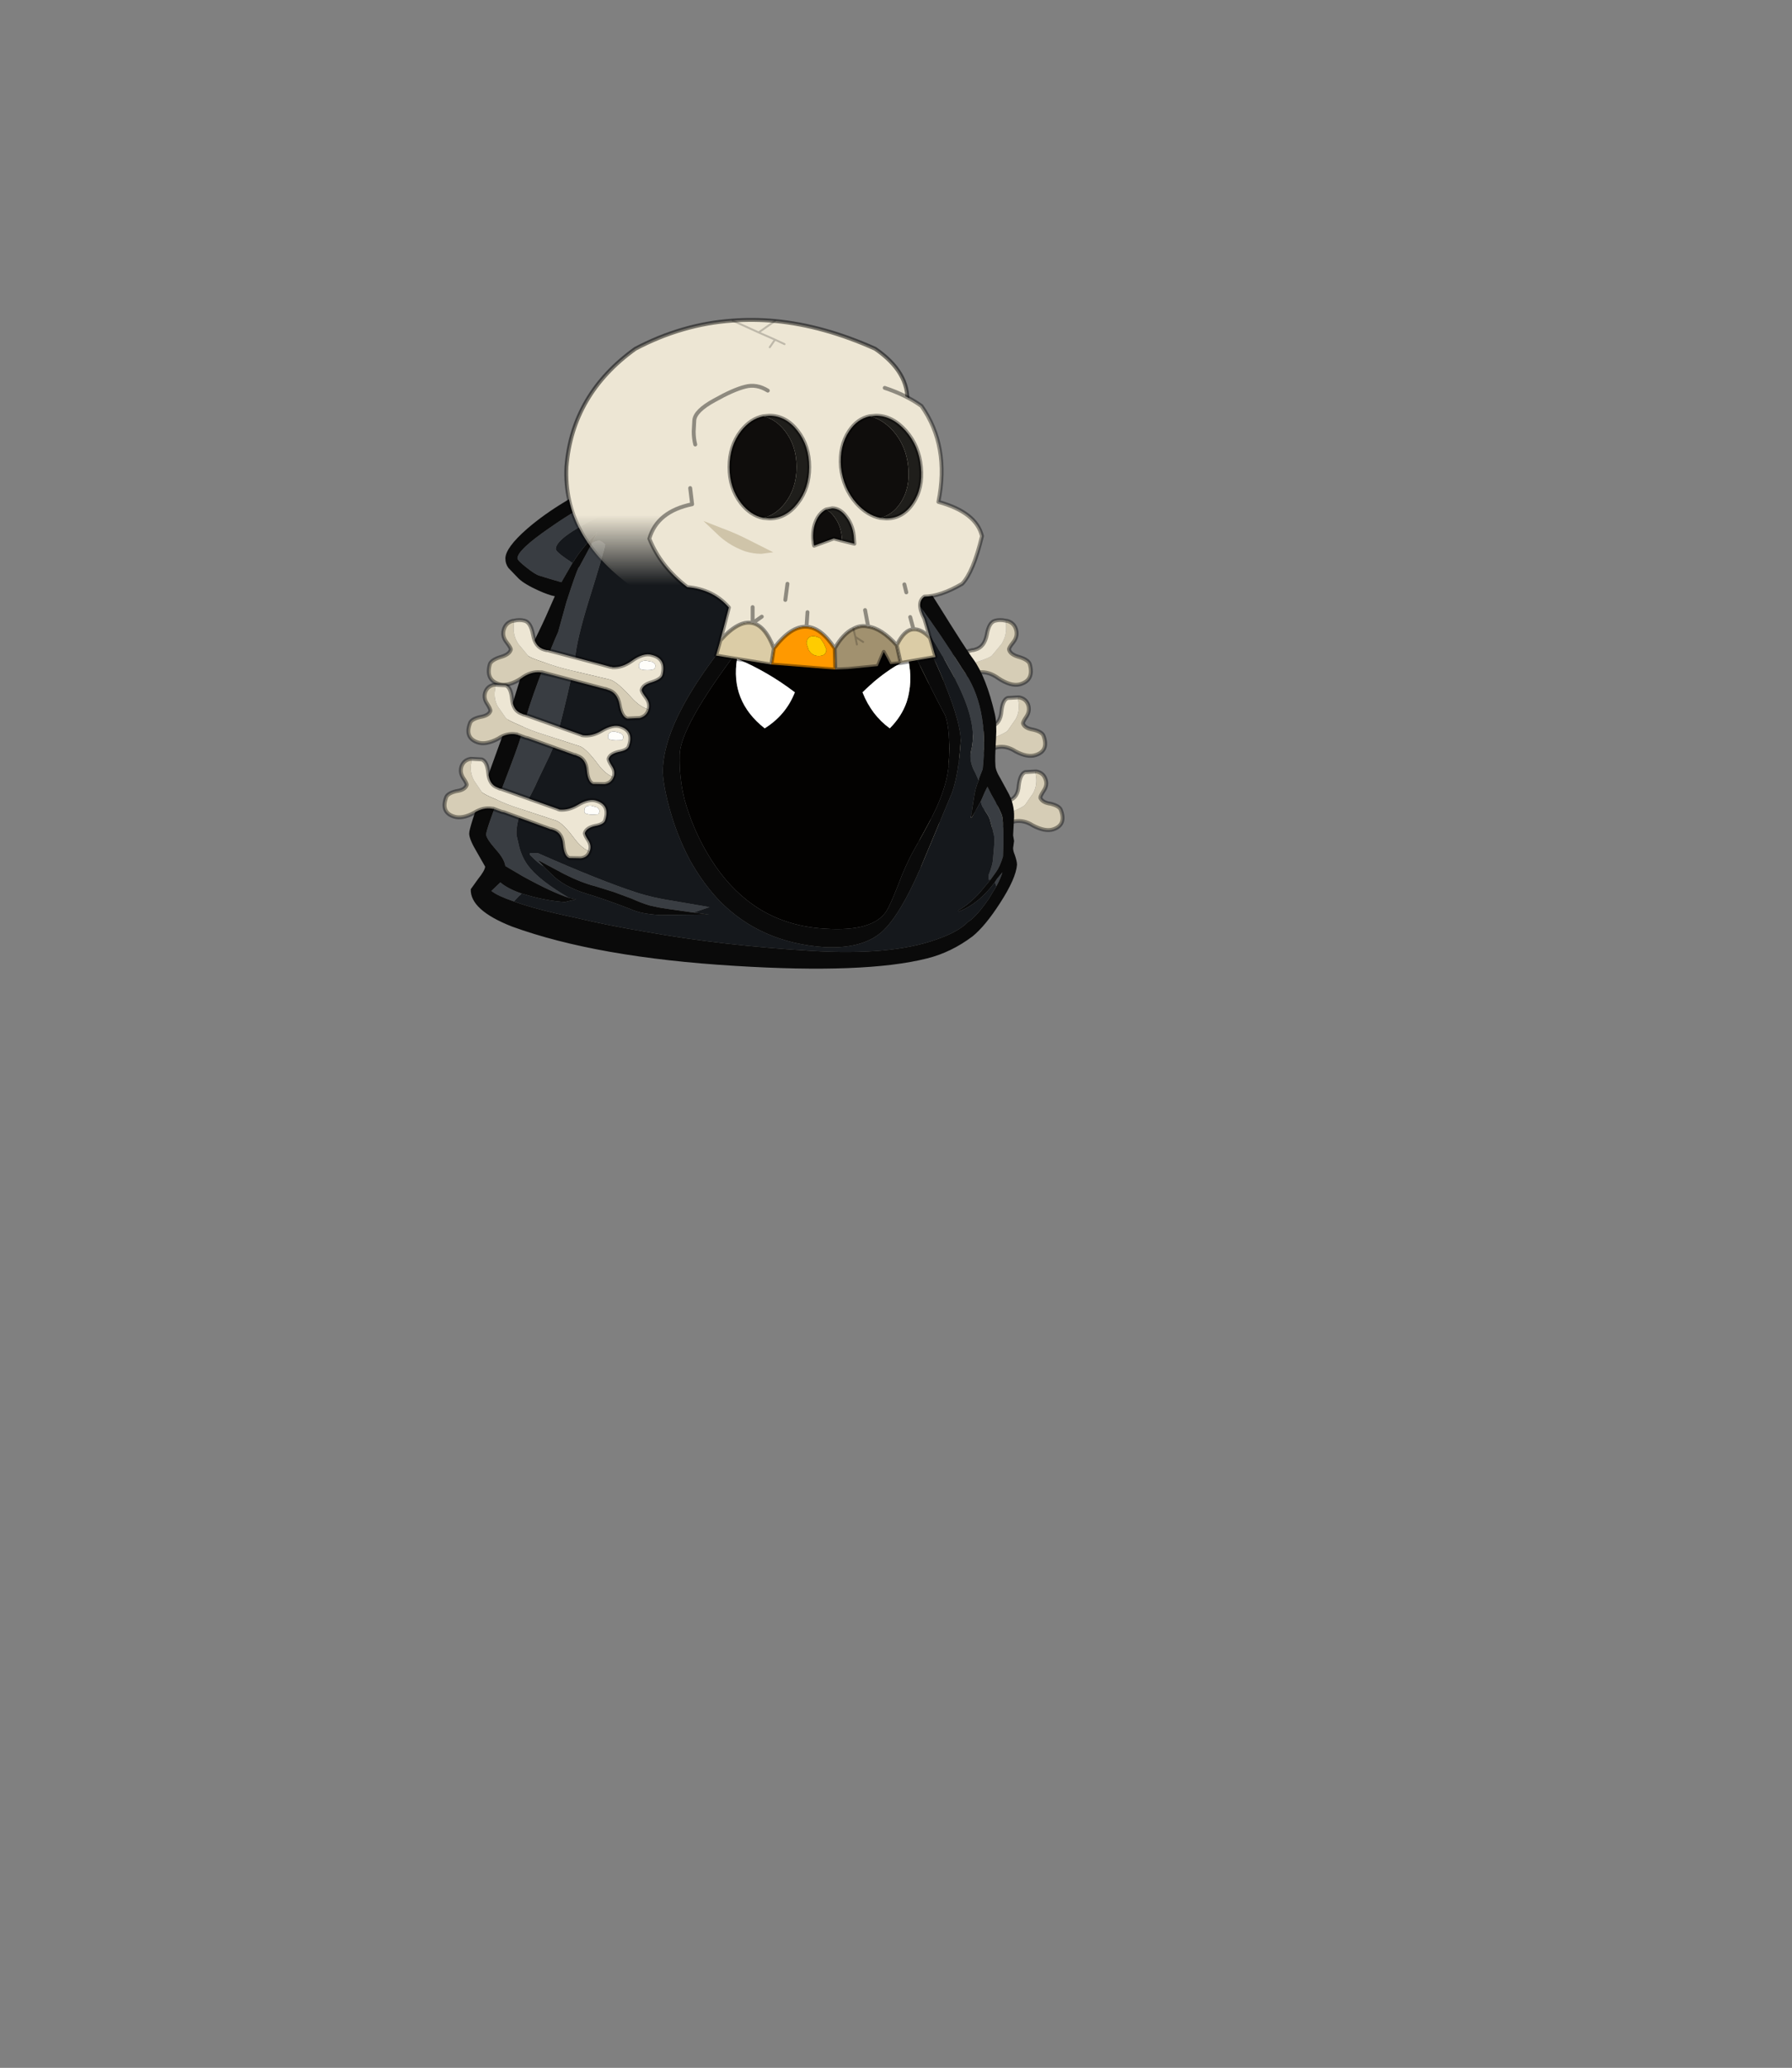 <?xml version="1.0" encoding="UTF-8" standalone="no"?>
<svg xmlns:xlink="http://www.w3.org/1999/xlink" height="531.5px" width="460.6px" xmlns="http://www.w3.org/2000/svg">
  <rect width="100%" height="100%" fill="#808080" stroke="none"/>
  <g transform="matrix(1.0, 0.0, 0.0, 1.0, 193.65, 334.05)">
    <use height="167.25" transform="matrix(1.0, 0.0, 0.0, 1.0, -79.9, -252.35)" width="159.85" xlink:href="#shape0"/>
  </g>
  <defs>
    <g id="shape0" transform="matrix(1.0, 0.0, 0.0, 1.0, 79.9, 252.35)">
      <path d="M64.9 -174.5 L65.3 -174.45 Q67.0 -173.95 67.5 -172.25 68.0 -170.55 66.85 -169.05 65.6 -167.5 65.7 -167.1 66.0 -165.8 68.4 -165.15 70.75 -164.4 71.05 -163.3 72.2 -159.15 68.45 -158.15 66.2 -157.6 63.0 -159.7 60.55 -161.5 58.05 -161.25 L57.9 -161.15 57.9 -161.25 57.7 -161.25 54.7 -160.45 41.5 -156.95 41.35 -156.95 40.75 -156.75 Q38.35 -156.1 37.75 -152.95 37.2 -149.75 35.7 -149.35 L32.55 -149.5 Q30.75 -150.0 30.25 -151.7 32.55 -152.3 34.8 -154.9 38.25 -158.7 40.1 -159.35 L50.85 -161.9 Q53.95 -162.65 57.3 -163.85 60.8 -165.0 61.3 -165.55 L63.75 -168.5 Q64.95 -170.35 64.95 -172.55 L64.9 -174.5" fill="#d6cdb6" fill-rule="evenodd" stroke="none"/>
      <path d="M64.9 -174.5 L64.95 -172.55 Q64.95 -170.35 63.75 -168.5 L61.3 -165.55 Q60.8 -165.0 57.3 -163.85 53.95 -162.65 50.85 -161.9 L40.1 -159.35 Q38.25 -158.7 34.8 -154.9 32.55 -152.3 30.25 -151.7 29.85 -153.35 31.0 -154.8 32.15 -156.3 32.05 -156.75 31.75 -158.05 29.45 -158.7 27.1 -159.45 26.75 -160.5 25.6 -164.75 29.35 -165.7 31.55 -166.4 34.75 -164.1 37.1 -162.45 39.55 -162.55 L39.8 -162.65 39.95 -162.65 40.05 -162.65 42.95 -163.45 56.25 -166.95 56.5 -166.95 57.05 -167.1 Q59.4 -167.75 60.0 -170.95 60.55 -174.1 62.1 -174.5 63.4 -174.85 64.9 -174.5 M32.8 -162.85 Q32.8 -164.25 30.9 -164.25 L29.35 -163.95 Q28.55 -163.55 28.55 -162.95 28.55 -162.4 28.8 -162.15 29.2 -161.8 30.6 -161.8 32.3 -161.8 32.7 -162.3 L32.8 -162.85" fill="#ede6d4" fill-rule="evenodd" stroke="none"/>
      <path d="M32.8 -162.85 L32.7 -162.3 Q32.3 -161.8 30.6 -161.8 29.2 -161.8 28.8 -162.15 28.55 -162.4 28.55 -162.95 28.55 -163.55 29.35 -163.95 L30.9 -164.25 Q32.8 -164.25 32.8 -162.85" fill="#fffefa" fill-rule="evenodd" stroke="none"/>
      <path d="M30.25 -151.7 Q30.75 -150.0 32.55 -149.5 L35.7 -149.35 Q37.2 -149.75 37.75 -152.95 38.35 -156.1 40.75 -156.75 L41.35 -156.95 41.5 -156.95 54.7 -160.45 57.7 -161.25 57.9 -161.25 57.9 -161.15 58.05 -161.25 Q60.55 -161.5 63.0 -159.7 66.2 -157.6 68.45 -158.15 72.2 -159.15 71.05 -163.3 70.75 -164.4 68.4 -165.15 66.0 -165.8 65.7 -167.1 65.6 -167.5 66.85 -169.05 68.0 -170.55 67.5 -172.25 67.0 -173.95 65.3 -174.45 L64.9 -174.5 Q63.4 -174.85 62.1 -174.5 60.55 -174.1 60.0 -170.95 59.4 -167.75 57.05 -167.1 L56.5 -166.95 56.25 -166.95 42.95 -163.45 40.05 -162.65 39.95 -162.65 39.8 -162.65 42.95 -163.45 M30.25 -151.7 Q29.85 -153.35 31.0 -154.8 32.15 -156.3 32.05 -156.75 31.75 -158.05 29.45 -158.7 27.1 -159.45 26.75 -160.5 25.6 -164.75 29.35 -165.7 31.55 -166.4 34.75 -164.1 37.1 -162.45 39.55 -162.55 L39.8 -162.65 M54.7 -160.45 L57.9 -161.15" fill="none" stroke="#000000" stroke-linecap="round" stroke-linejoin="round" stroke-opacity="0.4" stroke-width="1.0"/>
      <path d="M68.0 -154.8 L68.2 -153.0 Q68.4 -151.0 67.4 -149.2 L65.35 -146.25 Q64.9 -145.7 61.8 -144.4 58.85 -143.0 55.9 -142.1 L46.25 -138.9 Q44.5 -138.2 41.65 -134.35 39.7 -131.75 37.65 -131.0 37.1 -132.5 38.1 -133.95 39.05 -135.4 38.9 -135.85 38.5 -137.05 36.3 -137.55 34.1 -137.95 33.75 -138.9 32.4 -142.75 35.7 -143.95 37.75 -144.8 40.85 -142.9 43.2 -141.55 45.4 -141.75 L45.65 -141.85 45.8 -141.85 45.8 -141.95 45.9 -141.95 60.55 -147.15 60.75 -147.15 61.3 -147.4 Q63.5 -148.15 63.75 -151.2 64.05 -154.15 65.35 -154.65 L68.0 -154.8 M35.8 -142.35 Q35.15 -141.85 35.15 -141.35 35.25 -140.8 35.45 -140.55 L37.1 -140.45 Q38.75 -140.55 39.05 -141.05 L39.05 -141.6 Q39.0 -142.9 37.25 -142.75 L35.8 -142.35 M45.8 -141.85 L45.9 -141.95 45.8 -141.85" fill="#ede6d4" fill-rule="evenodd" stroke="none"/>
      <path d="M68.0 -154.8 L68.3 -154.8 Q70.0 -154.5 70.6 -152.95 71.15 -151.4 70.2 -149.9 69.2 -148.45 69.3 -148.05 69.75 -146.85 71.95 -146.5 74.25 -145.95 74.6 -144.85 75.95 -141.1 72.6 -140.0 70.5 -139.25 67.35 -140.95 65.05 -142.45 62.7 -142.0 L62.5 -141.95 62.5 -142.0 62.35 -141.95 60.4 -141.2 47.7 -136.7 47.55 -136.7 46.95 -136.5 Q44.75 -135.75 44.5 -132.75 44.2 -129.7 42.9 -129.3 L39.95 -129.25 Q38.25 -129.45 37.65 -131.0 39.7 -131.75 41.65 -134.35 44.5 -138.2 46.25 -138.9 L55.9 -142.1 Q58.85 -143.0 61.8 -144.4 64.9 -145.7 65.35 -146.25 L67.4 -149.2 Q68.4 -151.0 68.2 -153.0 L68.0 -154.8" fill="#d6cdb6" fill-rule="evenodd" stroke="none"/>
      <path d="M35.8 -142.35 L37.25 -142.75 Q39.0 -142.9 39.05 -141.6 L39.05 -141.05 Q38.75 -140.55 37.1 -140.45 L35.45 -140.55 Q35.25 -140.8 35.15 -141.35 35.15 -141.85 35.8 -142.35" fill="#fffefa" fill-rule="evenodd" stroke="none"/>
      <path d="M37.65 -131.0 Q38.25 -129.45 39.95 -129.25 L42.9 -129.3 Q44.2 -129.7 44.5 -132.75 44.75 -135.75 46.95 -136.5 L47.55 -136.7 47.7 -136.7 60.4 -141.2 62.35 -141.95 62.5 -142.0 62.5 -141.95 62.7 -142.0 Q65.05 -142.45 67.35 -140.95 70.5 -139.25 72.6 -140.0 75.95 -141.1 74.6 -144.85 74.25 -145.95 71.95 -146.5 69.75 -146.85 69.3 -148.05 69.2 -148.45 70.2 -149.9 71.15 -151.4 70.6 -152.95 70.0 -154.5 68.3 -154.8 L68.0 -154.8 65.35 -154.65 Q64.05 -154.15 63.75 -151.2 63.5 -148.15 61.3 -147.4 L60.75 -147.15 60.55 -147.15 45.9 -141.95 45.8 -141.85 45.8 -141.95 45.9 -141.95 M37.65 -131.0 Q37.1 -132.5 38.1 -133.95 39.05 -135.4 38.9 -135.85 38.5 -137.05 36.3 -137.55 34.1 -137.95 33.75 -138.9 32.4 -142.75 35.7 -143.95 37.75 -144.8 40.85 -142.9 43.2 -141.55 45.4 -141.75 L45.65 -141.85 45.8 -141.85 M60.4 -141.2 L62.5 -141.95" fill="none" stroke="#000000" stroke-linecap="round" stroke-linejoin="round" stroke-opacity="0.4" stroke-width="1.0"/>
      <path d="M39.65 -122.3 Q39.65 -122.8 40.3 -123.3 L41.75 -123.7 Q43.45 -123.85 43.55 -122.55 L43.55 -122.0 Q43.2 -121.5 41.6 -121.4 L39.95 -121.5 Q39.7 -121.75 39.65 -122.3" fill="#fffefa" fill-rule="evenodd" stroke="none"/>
      <path d="M42.15 -111.95 Q41.6 -113.45 42.55 -114.9 43.55 -116.35 43.4 -116.75 42.95 -118.0 40.75 -118.5 38.55 -118.9 38.25 -119.85 36.85 -123.7 40.2 -124.9 42.25 -125.75 45.35 -123.85 47.7 -122.45 49.9 -122.7 L50.15 -122.8 50.3 -122.8 50.4 -122.9 50.3 -122.8 50.3 -122.9 50.4 -122.9 65.05 -128.1 65.2 -128.1 65.8 -128.35 Q68.0 -129.05 68.2 -132.15 68.55 -135.1 69.85 -135.6 L72.45 -135.75 72.7 -133.95 Q72.85 -131.9 71.9 -130.15 L69.85 -127.2 Q69.35 -126.6 66.25 -125.3 63.35 -123.95 60.4 -123.05 L50.7 -119.85 Q49.0 -119.15 46.15 -115.3 44.2 -112.7 42.15 -111.95 M39.65 -122.3 Q39.7 -121.75 39.95 -121.5 L41.6 -121.4 Q43.2 -121.5 43.55 -122.0 L43.55 -122.55 Q43.45 -123.85 41.75 -123.7 L40.3 -123.3 Q39.65 -122.8 39.65 -122.3" fill="#ede6d4" fill-rule="evenodd" stroke="none"/>
      <path d="M42.15 -111.95 Q44.2 -112.7 46.15 -115.3 49.0 -119.15 50.7 -119.85 L60.4 -123.05 Q63.35 -123.95 66.25 -125.3 69.35 -126.6 69.85 -127.2 L71.9 -130.15 Q72.85 -131.9 72.7 -133.95 L72.45 -135.75 72.8 -135.75 Q74.5 -135.4 75.05 -133.85 75.65 -132.35 74.65 -130.85 73.7 -129.4 73.75 -129.0 74.25 -127.75 76.45 -127.45 78.75 -126.85 79.05 -125.8 80.45 -122.05 77.1 -120.9 75.0 -120.2 71.8 -121.9 69.55 -123.35 67.15 -122.95 L67.0 -122.9 67.0 -122.95 66.85 -122.9 64.9 -122.15 52.15 -117.65 52.0 -117.65 51.45 -117.4 Q49.25 -116.7 49.0 -113.65 48.65 -110.65 47.35 -110.25 L44.45 -110.15 Q42.7 -110.4 42.15 -111.95" fill="#d6cdb6" fill-rule="evenodd" stroke="none"/>
      <path d="M50.3 -122.8 L50.15 -122.8 49.9 -122.7 Q47.7 -122.45 45.35 -123.85 42.25 -125.75 40.2 -124.9 36.85 -123.7 38.25 -119.85 38.55 -118.9 40.75 -118.5 42.95 -118.0 43.4 -116.75 43.55 -116.35 42.55 -114.9 41.6 -113.45 42.15 -111.95 42.7 -110.4 44.45 -110.15 L47.35 -110.25 Q48.65 -110.65 49.0 -113.65 49.25 -116.7 51.45 -117.4 L52.0 -117.65 52.15 -117.65 64.9 -122.15 66.85 -122.9 67.0 -122.95 67.0 -122.9 67.15 -122.95 Q69.55 -123.35 71.8 -121.9 75.0 -120.2 77.1 -120.9 80.45 -122.05 79.05 -125.8 78.75 -126.85 76.45 -127.45 74.25 -127.75 73.75 -129.0 73.7 -129.4 74.65 -130.85 75.65 -132.35 75.05 -133.85 74.5 -135.4 72.8 -135.75 L72.45 -135.75 69.85 -135.6 Q68.55 -135.1 68.2 -132.15 68.0 -129.05 65.8 -128.35 L65.2 -128.1 65.05 -128.1 50.4 -122.9 50.3 -122.8 50.3 -122.9 50.4 -122.9 M64.9 -122.15 L67.0 -122.9" fill="none" stroke="#000000" stroke-linecap="round" stroke-linejoin="round" stroke-opacity="0.4" stroke-width="1.0"/>
      <path d="M57.9 -133.45 L57.05 -135.35 Q55.25 -138.5 56.0 -141.3 57.45 -146.9 53.8 -155.4 52.1 -159.55 46.8 -168.5 42.0 -176.4 38.8 -180.25 L34.1 -184.7 34.0 -184.8 32.7 -185.95 28.45 -190.15 28.2 -190.4 25.8 -192.6 Q21.95 -195.8 15.75 -198.9 11.35 -201.0 7.7 -202.2 L7.7 -202.3 1.9 -203.95 Q-8.9 -206.8 -12.0 -206.8 L-20.9 -206.05 -21.3 -206.05 -22.05 -205.95 -23.65 -205.7 -29.6 -204.85 -31.0 -204.35 Q-35.15 -203.35 -37.25 -202.4 -50.8 -196.1 -50.8 -192.95 -50.8 -192.3 -48.2 -190.5 L-46.5 -189.35 -49.35 -184.4 Q-52.2 -185.2 -55.05 -186.1 -56.1 -186.4 -58.35 -188.2 -60.65 -190.0 -60.65 -190.55 -60.65 -192.7 -52.35 -198.4 -44.35 -204.0 -40.85 -204.85 L-34.0 -207.1 Q-28.55 -209.0 -25.05 -209.65 L-21.65 -210.3 -21.0 -210.35 -19.9 -210.45 -20.15 -210.35 -13.5 -211.0 -5.25 -210.2 -1.35 -208.65 Q21.3 -202.05 34.25 -188.6 42.15 -180.4 53.7 -162.15 60.65 -152.7 58.95 -136.5 L58.95 -136.4 58.05 -134.1 57.9 -133.45 M-41.5 -194.4 Q-40.55 -195.05 -39.65 -195.05 -39.15 -195.05 -38.15 -194.15 L-38.1 -194.15 -38.1 -194.05 Q-38.35 -192.35 -42.4 -179.4 -45.4 -169.65 -45.85 -164.75 L-45.9 -164.65 -46.3 -162.4 Q-47.6 -155.85 -50.0 -146.6 -50.45 -144.05 -52.35 -139.9 L-55.35 -133.65 Q-56.65 -130.55 -59.6 -125.5 -60.65 -123.55 -60.9 -120.5 L-60.9 -119.45 -60.15 -116.2 Q-59.25 -113.0 -57.3 -110.8 -54.55 -107.5 -47.45 -103.3 -51.7 -104.65 -59.25 -108.8 L-63.75 -111.45 Q-64.05 -113.35 -66.2 -115.7 -68.7 -118.55 -68.7 -119.6 -68.65 -120.9 -64.55 -131.6 -60.25 -142.75 -59.75 -144.8 -57.7 -153.85 -50.95 -169.9 L-50.2 -171.6 -48.05 -179.35 Q-45.6 -186.9 -44.95 -188.15 L-44.75 -188.35 -41.5 -194.4 M-59.6 -104.4 Q-59.85 -104.0 -60.25 -103.75 L-61.55 -102.35 Q-65.7 -103.75 -67.35 -105.05 L-65.05 -107.25 Q-63.1 -105.6 -59.6 -104.4 M62.45 -106.25 L62.05 -107.3 62.6 -108.15 64.0 -109.85 Q63.6 -108.4 62.45 -106.25 M60.95 -107.95 L60.4 -107.95 60.5 -109.25 Q61.4 -111.55 61.55 -112.85 L61.85 -116.35 Q62.05 -118.55 61.8 -119.55 L60.8 -123.35 Q60.65 -124.1 59.25 -126.05 58.6 -127.05 58.45 -128.1 L59.4 -130.3 60.15 -131.85 61.05 -130.05 Q63.8 -125.25 64.0 -124.0 64.45 -120.6 64.15 -113.9 63.35 -111.25 62.35 -109.9 L60.95 -107.95 M23.6 -182.85 L23.8 -182.65 26.6 -180.55 24.9 -180.4 4.95 -178.1 Q6.4 -180.15 8.1 -182.0 L10.05 -182.85 Q14.55 -184.4 18.05 -184.2 L20.25 -183.8 23.6 -182.85 M-15.35 -99.5 L-22.1 -100.45 -24.3 -100.8 -26.6 -101.3 Q-28.55 -101.85 -31.35 -103.1 L-35.95 -104.8 -40.6 -106.25 Q-44.2 -107.15 -48.75 -109.45 L-55.1 -112.85 -55.3 -112.85 -53.95 -111.4 Q-55.3 -112.1 -57.5 -114.4 L-57.4 -114.8 -55.35 -114.75 Q-39.4 -107.7 -30.2 -104.7 -25.95 -103.3 -20.65 -102.5 L-11.3 -100.9 -15.35 -99.5" fill="#393d42" fill-rule="evenodd" stroke="none"/>
      <path d="M-46.5 -189.35 L-48.2 -190.5 Q-50.8 -192.3 -50.8 -192.95 -50.8 -196.1 -37.25 -202.4 -35.15 -203.35 -31.0 -204.35 L-29.6 -204.85 -23.65 -205.7 -22.05 -205.95 -21.3 -206.05 -20.9 -206.05 -12.0 -206.8 Q-8.9 -206.8 1.9 -203.95 L7.7 -202.3 7.7 -202.2 Q11.35 -201.0 15.75 -198.9 21.95 -195.8 25.8 -192.6 L28.2 -190.4 28.45 -190.15 32.7 -185.95 34.0 -184.8 34.1 -184.7 38.8 -180.25 Q42.0 -176.4 46.8 -168.5 52.1 -159.55 53.8 -155.4 57.45 -146.9 56.0 -141.3 55.25 -138.5 57.05 -135.35 L57.9 -133.45 Q57.0 -131.45 56.65 -128.8 L55.9 -123.85 56.1 -123.85 58.45 -128.1 Q58.6 -127.05 59.25 -126.05 60.65 -124.1 60.8 -123.35 L61.8 -119.55 Q62.05 -118.55 61.85 -116.35 L61.55 -112.85 Q61.4 -111.55 60.5 -109.25 L60.4 -107.95 60.95 -107.95 58.35 -104.8 Q55.75 -101.85 52.6 -100.0 L52.85 -99.8 Q57.9 -101.7 62.05 -107.3 L62.45 -106.25 60.55 -103.1 Q57.3 -98.35 55.1 -97.05 52.75 -94.55 46.95 -92.55 35.3 -88.4 14.95 -89.65 -7.95 -91.0 -27.65 -94.55 -37.75 -96.25 -45.85 -98.2 -55.95 -100.3 -61.55 -102.35 L-60.25 -103.75 Q-59.85 -104.0 -59.6 -104.4 L-57.4 -103.75 Q-52.85 -102.5 -48.45 -102.2 L-45.6 -102.9 -47.45 -103.3 Q-54.55 -107.5 -57.3 -110.8 -59.25 -113.0 -60.15 -116.2 L-60.9 -119.45 -60.9 -120.5 Q-60.65 -123.55 -59.6 -125.5 -56.65 -130.55 -55.35 -133.65 L-52.35 -139.9 Q-50.45 -144.05 -50.0 -146.6 -47.6 -155.85 -46.3 -162.4 L-45.9 -164.65 -45.85 -164.75 Q-45.4 -169.65 -42.4 -179.4 -38.35 -192.35 -38.1 -194.05 L-38.1 -194.15 -38.15 -194.15 Q-39.15 -195.05 -39.65 -195.05 -40.55 -195.05 -41.5 -194.4 L-40.05 -197.4 -40.3 -197.15 Q-42.8 -194.55 -44.95 -191.65 L-46.5 -189.35 M49.15 -158.4 Q44.9 -168.9 41.9 -172.0 39.15 -175.1 34.1 -179.55 L27.0 -185.6 Q23.35 -189.5 20.4 -191.4 14.95 -194.9 11.45 -190.75 -7.05 -169.25 -10.3 -164.65 -22.6 -148.05 -23.25 -136.9 -23.5 -134.1 -22.05 -128.1 -20.0 -119.85 -16.25 -112.85 -12.9 -106.9 -8.7 -102.5 1.9 -91.7 18.35 -90.6 27.8 -90.15 32.8 -94.35 38.15 -98.95 44.45 -114.55 L51.05 -130.3 Q52.75 -135.2 53.25 -143.25 53.55 -147.55 49.15 -158.4 M23.6 -182.85 L20.25 -183.8 18.05 -184.2 Q14.55 -184.4 10.05 -182.85 L8.1 -182.0 14.55 -189.25 23.6 -182.85 M-15.35 -99.5 L-11.3 -100.9 -20.65 -102.5 Q-25.95 -103.3 -30.2 -104.7 -39.4 -107.7 -55.35 -114.75 L-57.4 -114.8 -57.5 -114.4 Q-55.3 -112.1 -53.95 -111.4 L-53.5 -110.9 -51.1 -108.6 Q-48.1 -106.0 -43.2 -104.45 -37.9 -102.85 -31.35 -100.3 -28.95 -99.15 -23.9 -98.85 L-11.45 -99.0 -15.35 -99.5" fill="#15181c" fill-rule="evenodd" stroke="none"/>
      <path d="M41.5 -165.7 Q45.6 -157.1 49.3 -150.15 50.7 -146.25 50.2 -137.6 49.9 -132.8 47.05 -126.45 45.75 -123.55 41.25 -115.55 39.2 -111.95 37.1 -106.35 35.15 -101.35 34.1 -99.75 30.6 -94.55 18.45 -95.35 6.7 -96.0 -1.75 -102.75 -7.6 -107.4 -11.95 -114.9 -15.6 -121.1 -17.65 -128.35 -19.1 -133.95 -18.95 -140.05 -18.8 -146.15 -8.2 -161.15 -2.5 -169.25 3.6 -176.55 L10.2 -177.2 17.4 -178.25 26.35 -179.1 28.45 -179.25 29.45 -178.45 Q38.8 -171.1 41.5 -165.7 M36.45 -162.8 Q31.9 -159.95 28.05 -156.1 30.35 -150.25 35.05 -146.85 38.1 -149.9 39.4 -153.65 41.0 -158.55 39.8 -164.75 L36.45 -162.8 M10.65 -156.1 Q3.8 -161.35 -4.2 -164.75 -6.0 -153.85 2.9 -146.85 8.35 -150.25 10.65 -156.1" fill="#030201" fill-rule="evenodd" stroke="none"/>
      <path d="M57.9 -133.45 L58.05 -134.1 58.95 -136.4 58.95 -136.5 Q60.65 -152.7 53.7 -162.15 42.15 -180.4 34.25 -188.6 21.3 -202.05 -1.35 -208.65 L-5.25 -210.2 -13.5 -211.0 -20.15 -210.35 -19.9 -210.45 -21.0 -210.35 -21.65 -210.3 -25.05 -209.65 Q-28.55 -209.0 -34.0 -207.1 L-40.85 -204.85 Q-44.35 -204.0 -52.35 -198.4 -60.65 -192.7 -60.65 -190.55 -60.65 -190.0 -58.35 -188.2 -56.1 -186.4 -55.05 -186.1 -52.2 -185.2 -49.35 -184.4 L-46.5 -189.35 -44.95 -191.65 Q-42.8 -194.55 -40.3 -197.15 L-40.05 -197.4 -41.5 -194.4 -44.75 -188.35 -44.95 -188.15 Q-45.6 -186.9 -48.05 -179.35 L-50.2 -171.6 -50.95 -169.9 Q-57.7 -153.85 -59.75 -144.8 -60.25 -142.75 -64.55 -131.6 -68.65 -120.9 -68.7 -119.6 -68.7 -118.55 -66.2 -115.7 -64.05 -113.35 -63.75 -111.45 L-59.25 -108.8 Q-51.7 -104.65 -47.45 -103.3 L-45.6 -102.9 -48.45 -102.2 Q-52.85 -102.5 -57.4 -103.75 L-59.6 -104.4 Q-63.1 -105.6 -65.05 -107.25 L-67.35 -105.05 Q-65.7 -103.75 -61.55 -102.35 -55.95 -100.3 -45.85 -98.2 -37.75 -96.25 -27.65 -94.55 -7.95 -91.0 14.95 -89.65 35.3 -88.4 46.95 -92.55 52.75 -94.55 55.1 -97.05 57.3 -98.35 60.55 -103.1 L62.45 -106.25 Q63.6 -108.4 64.0 -109.85 L62.6 -108.15 62.05 -107.3 Q57.9 -101.7 52.85 -99.8 L52.6 -100.0 Q55.75 -101.85 58.35 -104.8 L60.95 -107.95 62.35 -109.9 Q63.35 -111.25 64.15 -113.9 64.45 -120.6 64.0 -124.0 63.8 -125.25 61.05 -130.05 L60.15 -131.85 59.4 -130.3 58.45 -128.1 56.1 -123.85 55.9 -123.85 56.65 -128.8 Q57.0 -131.45 57.9 -133.45 M62.05 -150.55 Q62.6 -148.2 62.35 -144.05 62.05 -139.0 62.2 -137.4 62.2 -136.05 63.5 -133.95 L65.35 -130.55 Q67.1 -127.5 67.0 -124.0 L66.75 -119.35 67.0 -117.9 66.75 -116.1 Q66.75 -115.3 67.15 -114.4 67.75 -112.7 67.75 -111.8 67.5 -108.3 63.4 -101.95 59.6 -96.05 56.35 -93.4 50.85 -89.25 44.6 -87.7 28.7 -83.7 -4.85 -85.8 -40.2 -87.95 -62.05 -95.9 -72.85 -100.15 -72.65 -105.5 L-70.75 -108.15 Q-69.05 -110.25 -68.95 -111.3 L-71.0 -114.9 Q-73.1 -118.4 -73.05 -119.85 -73.05 -121.4 -69.05 -132.35 L-64.15 -145.85 -60.15 -158.9 Q-57.8 -166.45 -55.2 -171.65 -53.55 -175.0 -51.05 -180.8 -52.65 -181.1 -55.2 -182.25 -58.85 -183.9 -60.35 -185.35 L-62.95 -188.05 Q-63.75 -189.1 -63.75 -190.5 -63.75 -193.25 -58.15 -198.15 -53.8 -201.9 -48.35 -205.15 -45.5 -207.1 -35.8 -210.45 -21.65 -215.4 -10.55 -215.4 -4.1 -215.4 -2.1 -214.1 16.25 -209.8 24.65 -204.0 27.1 -202.3 37.75 -191.4 42.3 -187.0 47.6 -178.45 54.85 -166.8 56.5 -164.65 59.85 -160.0 62.05 -150.55 M49.15 -158.4 Q53.55 -147.55 53.25 -143.25 52.75 -135.2 51.05 -130.3 L44.45 -114.55 Q38.15 -98.95 32.8 -94.35 27.8 -90.15 18.35 -90.6 1.9 -91.7 -8.7 -102.5 -12.9 -106.9 -16.25 -112.85 -20.0 -119.85 -22.05 -128.1 -23.5 -134.1 -23.25 -136.9 -22.6 -148.05 -10.3 -164.65 -7.05 -169.25 11.45 -190.75 14.95 -194.9 20.4 -191.4 23.35 -189.5 27.0 -185.6 L34.1 -179.55 Q39.15 -175.1 41.9 -172.0 44.9 -168.9 49.15 -158.4 M41.5 -165.7 Q38.8 -171.1 29.45 -178.45 L28.45 -179.25 26.35 -179.1 17.4 -178.25 10.2 -177.2 3.6 -176.55 Q-2.5 -169.25 -8.2 -161.15 -18.8 -146.15 -18.95 -140.05 -19.1 -133.95 -17.65 -128.35 -15.6 -121.1 -11.95 -114.9 -7.6 -107.4 -1.75 -102.75 6.7 -96.0 18.45 -95.35 30.6 -94.55 34.1 -99.75 35.15 -101.35 37.1 -106.35 39.2 -111.95 41.25 -115.55 45.75 -123.55 47.05 -126.45 49.9 -132.8 50.2 -137.6 50.7 -146.25 49.3 -150.15 45.6 -157.1 41.5 -165.7 M8.1 -182.0 Q6.4 -180.15 4.95 -178.1 L24.9 -180.4 26.6 -180.55 23.8 -182.65 23.6 -182.85 14.55 -189.25 8.1 -182.0 M-53.95 -111.4 L-55.3 -112.85 -55.1 -112.85 -48.75 -109.45 Q-44.2 -107.15 -40.6 -106.25 L-35.95 -104.8 -31.35 -103.1 Q-28.55 -101.85 -26.6 -101.3 L-24.3 -100.8 -22.1 -100.45 -15.35 -99.5 -11.45 -99.0 -23.9 -98.85 Q-28.95 -99.15 -31.35 -100.3 -37.9 -102.85 -43.2 -104.45 -48.1 -106.0 -51.1 -108.6 L-53.5 -110.9 -53.95 -111.4" fill="#0a0a0a" fill-rule="evenodd" stroke="none"/>
      <path d="M36.45 -162.8 L39.8 -164.75 Q41.0 -158.55 39.4 -153.65 38.1 -149.9 35.05 -146.85 30.35 -150.25 28.05 -156.1 31.9 -159.95 36.45 -162.8 M10.65 -156.1 Q8.35 -150.25 2.9 -146.85 -6.0 -153.85 -4.2 -164.75 3.8 -161.35 10.65 -156.1" fill="#ffffff" fill-rule="evenodd" stroke="none"/>
      <path d="M-27.6 -164.25 Q-29.45 -164.25 -29.45 -162.85 L-29.35 -162.3 Q-28.95 -161.8 -27.25 -161.8 -25.85 -161.8 -25.45 -162.15 -25.2 -162.4 -25.2 -162.95 -25.2 -163.55 -26.05 -163.95 L-27.6 -164.25 M-36.45 -162.65 L-36.2 -162.55 Q-33.75 -162.45 -31.4 -164.1 -28.25 -166.4 -26.05 -165.7 -22.3 -164.75 -23.4 -160.5 -23.75 -159.45 -26.1 -158.7 -28.4 -158.05 -28.7 -156.75 -28.8 -156.3 -27.65 -154.8 -26.5 -153.35 -26.95 -151.7 -29.2 -152.3 -31.5 -154.9 -34.9 -158.7 -36.8 -159.35 L-47.55 -161.9 Q-50.65 -162.65 -53.95 -163.85 -57.5 -165.0 -57.95 -165.55 L-60.4 -168.5 Q-61.65 -170.35 -61.65 -172.55 L-61.55 -174.5 Q-60.1 -174.85 -58.8 -174.5 -57.25 -174.1 -56.65 -170.95 -56.1 -167.75 -53.75 -167.1 L-53.15 -166.95 -52.9 -166.95 -39.65 -163.45 -36.7 -162.65 -36.6 -162.65 -36.45 -162.65" fill="#ede6d4" fill-rule="evenodd" stroke="none"/>
      <path d="M-27.6 -164.25 L-26.05 -163.95 Q-25.2 -163.55 -25.2 -162.95 -25.2 -162.4 -25.45 -162.15 -25.85 -161.8 -27.25 -161.8 -28.95 -161.8 -29.35 -162.3 L-29.45 -162.85 Q-29.45 -164.25 -27.6 -164.25" fill="#fffefa" fill-rule="evenodd" stroke="none"/>
      <path d="M-26.95 -151.7 Q-27.4 -150.0 -29.2 -149.5 L-32.4 -149.35 Q-33.85 -149.75 -34.4 -152.95 -35.0 -156.1 -37.45 -156.75 L-38.0 -156.95 -38.15 -156.95 -51.35 -160.45 -54.4 -161.25 -54.55 -161.25 -54.55 -161.15 -54.7 -161.25 Q-57.25 -161.5 -59.65 -159.7 -62.85 -157.6 -65.15 -158.15 -68.9 -159.15 -67.75 -163.3 -67.4 -164.4 -65.05 -165.15 -62.7 -165.8 -62.35 -167.1 -62.3 -167.5 -63.5 -169.05 -64.65 -170.55 -64.15 -172.25 -63.65 -173.95 -61.95 -174.45 L-61.55 -174.5 -61.65 -172.55 Q-61.65 -170.35 -60.4 -168.5 L-57.95 -165.55 Q-57.5 -165.0 -53.95 -163.85 -50.65 -162.65 -47.55 -161.9 L-36.8 -159.35 Q-34.9 -158.7 -31.5 -154.9 -29.2 -152.3 -26.95 -151.7" fill="#d6cdb6" fill-rule="evenodd" stroke="none"/>
      <path d="M-39.65 -163.45 L-36.45 -162.65 -36.2 -162.55 Q-33.75 -162.45 -31.4 -164.1 -28.25 -166.4 -26.05 -165.7 -22.3 -164.75 -23.4 -160.5 -23.75 -159.45 -26.1 -158.7 -28.4 -158.05 -28.7 -156.75 -28.8 -156.3 -27.65 -154.8 -26.5 -153.35 -26.95 -151.7 -27.4 -150.0 -29.2 -149.5 L-32.4 -149.35 Q-33.85 -149.75 -34.4 -152.95 -35.0 -156.1 -37.45 -156.75 L-38.0 -156.95 -38.15 -156.95 -51.35 -160.45 -54.55 -161.15 -54.7 -161.25 Q-57.25 -161.5 -59.65 -159.7 -62.85 -157.6 -65.15 -158.15 -68.9 -159.15 -67.75 -163.3 -67.4 -164.4 -65.05 -165.15 -62.7 -165.8 -62.35 -167.1 -62.3 -167.5 -63.5 -169.05 -64.65 -170.55 -64.15 -172.25 -63.65 -173.95 -61.95 -174.45 L-61.55 -174.5 Q-60.1 -174.85 -58.8 -174.5 -57.25 -174.1 -56.65 -170.95 -56.1 -167.75 -53.75 -167.1 L-53.15 -166.95 -52.9 -166.95 -39.65 -163.45 -36.7 -162.65 -36.6 -162.65 -36.45 -162.65 M-51.35 -160.45 L-54.4 -161.25 -54.55 -161.25 -54.55 -161.15" fill="none" stroke="#000000" stroke-linecap="round" stroke-linejoin="round" stroke-opacity="0.4" stroke-width="1.0"/>
      <path d="M-35.95 -134.3 Q-38.0 -135.0 -39.95 -137.6 -42.8 -141.45 -44.5 -142.2 L-54.2 -145.35 Q-57.15 -146.25 -60.1 -147.65 -63.2 -148.95 -63.65 -149.5 L-65.7 -152.45 Q-66.7 -154.25 -66.5 -156.3 L-66.25 -158.05 -63.65 -157.9 Q-62.35 -157.4 -62.05 -154.5 -61.8 -151.4 -59.6 -150.65 L-59.0 -150.4 -58.85 -150.4 -44.2 -145.2 -44.1 -145.2 -44.05 -145.1 -43.95 -145.1 -43.7 -145.05 Q-41.5 -144.8 -39.15 -146.15 -36.05 -148.05 -34.0 -147.25 -30.65 -146.0 -32.05 -142.2 -32.4 -141.2 -34.6 -140.8 -36.8 -140.3 -37.2 -139.1 -37.35 -138.7 -36.4 -137.2 -35.4 -135.75 -35.95 -134.3 M-44.2 -145.2 L-44.05 -145.1 -44.2 -145.2 M-35.4 -143.75 L-33.75 -143.8 Q-33.5 -144.05 -33.45 -144.65 -33.45 -145.1 -34.1 -145.6 L-35.55 -146.0 Q-37.25 -146.15 -37.35 -144.85 L-37.35 -144.3 Q-37.05 -143.8 -35.4 -143.75" fill="#ede6d4" fill-rule="evenodd" stroke="none"/>
      <path d="M-66.25 -158.05 L-66.5 -156.3 Q-66.7 -154.25 -65.7 -152.45 L-63.65 -149.5 Q-63.2 -148.95 -60.1 -147.65 -57.15 -146.25 -54.2 -145.35 L-44.5 -142.2 Q-42.8 -141.45 -39.95 -137.6 -38.0 -135.0 -35.95 -134.3 -36.55 -132.75 -38.25 -132.5 L-41.2 -132.55 Q-42.5 -133.0 -42.8 -136.0 -43.05 -139.0 -45.25 -139.75 L-45.85 -140.0 -46.0 -140.0 -57.95 -144.3 -58.6 -144.45 -60.65 -145.2 -60.8 -145.3 -60.8 -145.2 -61.0 -145.3 Q-63.35 -145.7 -65.6 -144.2 -68.8 -142.5 -70.9 -143.25 -74.25 -144.4 -72.85 -148.15 -72.55 -149.2 -70.25 -149.75 -68.05 -150.1 -67.6 -151.3 -67.5 -151.7 -68.45 -153.2 -69.45 -154.65 -68.9 -156.2 -68.3 -157.75 -66.6 -158.05 L-66.25 -158.05" fill="#d6cdb6" fill-rule="evenodd" stroke="none"/>
      <path d="M-35.4 -143.75 Q-37.05 -143.8 -37.35 -144.3 L-37.35 -144.85 Q-37.25 -146.15 -35.55 -146.0 L-34.1 -145.6 Q-33.45 -145.1 -33.45 -144.65 -33.5 -144.05 -33.75 -143.8 L-35.4 -143.75" fill="#fffefa" fill-rule="evenodd" stroke="none"/>
      <path d="M-35.95 -134.3 Q-35.4 -135.75 -36.4 -137.2 -37.35 -138.7 -37.2 -139.1 -36.8 -140.3 -34.6 -140.8 -32.4 -141.2 -32.05 -142.2 -30.65 -146.0 -34.0 -147.25 -36.05 -148.05 -39.15 -146.15 -41.5 -144.8 -43.7 -145.05 L-43.95 -145.1 -44.05 -145.1 -44.2 -145.2 -58.85 -150.4 -59.0 -150.4 -59.6 -150.65 Q-61.8 -151.4 -62.05 -154.5 -62.35 -157.4 -63.65 -157.9 L-66.25 -158.05 -66.6 -158.05 Q-68.3 -157.75 -68.9 -156.2 -69.45 -154.65 -68.45 -153.2 -67.5 -151.7 -67.6 -151.3 -68.05 -150.1 -70.25 -149.75 -72.55 -149.2 -72.85 -148.15 -74.25 -144.4 -70.9 -143.25 -68.8 -142.5 -65.6 -144.2 -63.35 -145.7 -61.0 -145.3 L-60.8 -145.2 -60.8 -145.3 -60.65 -145.2 -58.6 -144.45 -57.95 -144.3 -46.0 -140.0 -45.85 -140.0 -45.25 -139.75 Q-43.05 -139.0 -42.8 -136.0 -42.5 -133.0 -41.2 -132.55 L-38.25 -132.5 Q-36.55 -132.75 -35.95 -134.3 M-44.2 -145.2 L-44.1 -145.2 -44.05 -145.1 M-58.6 -144.45 L-60.8 -145.2" fill="none" stroke="#000000" stroke-linecap="round" stroke-linejoin="round" stroke-opacity="0.4" stroke-width="1.0"/>
      <path d="M-72.4 -139.0 L-69.8 -138.85 Q-68.45 -138.35 -68.15 -135.4 -67.9 -132.35 -65.7 -131.6 L-65.15 -131.35 -64.95 -131.35 -50.3 -126.15 -50.2 -126.15 -50.15 -126.05 -50.05 -126.05 -49.8 -125.95 Q-47.6 -125.75 -45.25 -127.1 -42.15 -129.0 -40.1 -128.15 -36.8 -126.95 -38.15 -123.1 -38.5 -122.15 -40.7 -121.75 -42.9 -121.25 -43.3 -120.0 -43.45 -119.6 -42.5 -118.15 -41.5 -116.7 -42.1 -115.2 -44.1 -115.95 -46.05 -118.55 -48.9 -122.4 -50.65 -123.1 L-60.35 -126.3 Q-63.25 -127.2 -66.2 -128.6 -69.3 -129.9 -69.8 -130.45 L-71.8 -133.4 Q-72.8 -135.2 -72.65 -137.2 L-72.4 -139.0 M-50.3 -126.15 L-50.15 -126.05 -50.3 -126.15 M-43.45 -125.8 L-43.45 -125.25 Q-43.15 -124.75 -41.5 -124.65 L-39.9 -124.75 Q-39.65 -125.0 -39.55 -125.55 -39.55 -126.05 -40.2 -126.55 L-41.65 -126.95 Q-43.4 -127.1 -43.45 -125.8" fill="#ede6d4" fill-rule="evenodd" stroke="none"/>
      <path d="M-43.45 -125.8 Q-43.4 -127.1 -41.65 -126.95 L-40.2 -126.55 Q-39.55 -126.05 -39.55 -125.55 -39.65 -125.0 -39.9 -124.75 L-41.5 -124.65 Q-43.15 -124.75 -43.45 -125.25 L-43.45 -125.8" fill="#fffefa" fill-rule="evenodd" stroke="none"/>
      <path d="M-42.1 -115.2 Q-42.65 -113.65 -44.35 -113.45 L-47.3 -113.5 Q-48.6 -113.9 -48.9 -116.95 -49.15 -119.95 -51.35 -120.7 L-51.95 -120.9 -52.1 -120.9 -64.05 -125.25 -64.75 -125.4 -66.75 -126.15 -66.9 -126.2 -66.9 -126.15 -67.1 -126.2 Q-69.45 -126.6 -71.75 -125.15 -74.9 -123.45 -77.05 -124.2 -80.35 -125.3 -79.0 -129.05 -78.65 -130.15 -76.35 -130.7 -74.15 -131.0 -73.7 -132.25 -73.6 -132.65 -74.6 -134.1 -75.55 -135.6 -75.0 -137.15 -74.4 -138.7 -72.7 -139.0 L-72.4 -139.0 -72.65 -137.2 Q-72.8 -135.2 -71.8 -133.4 L-69.8 -130.45 Q-69.3 -129.9 -66.2 -128.6 -63.25 -127.2 -60.35 -126.3 L-50.65 -123.1 Q-48.9 -122.4 -46.05 -118.55 -44.1 -115.95 -42.1 -115.2" fill="#d6cdb6" fill-rule="evenodd" stroke="none"/>
      <path d="M-72.4 -139.0 L-69.8 -138.85 Q-68.45 -138.35 -68.15 -135.4 -67.9 -132.35 -65.7 -131.6 L-65.15 -131.35 -64.95 -131.35 -50.3 -126.15 -50.2 -126.15 -50.15 -126.05 -50.05 -126.05 -49.8 -125.95 Q-47.6 -125.75 -45.25 -127.1 -42.15 -129.0 -40.1 -128.15 -36.8 -126.95 -38.15 -123.1 -38.5 -122.15 -40.7 -121.75 -42.9 -121.25 -43.3 -120.0 -43.45 -119.6 -42.5 -118.15 -41.5 -116.7 -42.1 -115.2 -42.65 -113.65 -44.35 -113.45 L-47.3 -113.5 Q-48.6 -113.9 -48.9 -116.95 -49.15 -119.95 -51.35 -120.7 L-51.95 -120.9 -52.1 -120.9 -64.05 -125.25 -64.75 -125.4 -66.9 -126.15 -67.1 -126.2 Q-69.45 -126.6 -71.75 -125.15 -74.9 -123.45 -77.05 -124.2 -80.35 -125.3 -79.0 -129.05 -78.65 -130.15 -76.35 -130.7 -74.15 -131.0 -73.7 -132.25 -73.6 -132.65 -74.6 -134.1 -75.55 -135.6 -75.0 -137.15 -74.4 -138.7 -72.7 -139.0 L-72.4 -139.0 M-50.15 -126.05 L-50.3 -126.15 M-64.75 -125.4 L-66.75 -126.15 -66.9 -126.2 -66.9 -126.15" fill="none" stroke="#000000" stroke-linecap="round" stroke-linejoin="round" stroke-opacity="0.4" stroke-width="1.0"/>
      <path d="M31.3 -188.6 Q-0.7 -170.65 -31.35 -183.35 -48.95 -196.15 -48.05 -214.1 -46.55 -232.75 -30.35 -244.4 -18.3 -250.75 -5.35 -251.65 0.05 -252.05 5.55 -251.55 18.05 -250.35 31.3 -244.4 40.1 -238.35 39.55 -230.45 43.2 -205.3 31.3 -188.6 M1.35 -248.6 L-5.35 -251.65 1.35 -248.6 5.55 -251.55 1.35 -248.6 5.55 -246.75 8.0 -245.6 5.55 -246.75 1.35 -248.6 M4.2 -244.8 L5.55 -246.75 4.2 -244.8" fill="url(#gradient0)" fill-rule="evenodd" stroke="none"/>
      <path d="M31.3 -188.6 Q-0.7 -170.65 -31.35 -183.35 -48.95 -196.15 -48.05 -214.1 -46.55 -232.75 -30.35 -244.4 -18.3 -250.75 -5.35 -251.65 0.05 -252.05 5.55 -251.55 18.05 -250.35 31.3 -244.4 40.1 -238.35 39.55 -230.45 43.2 -205.3 31.3 -188.6" fill="none" stroke="url(#gradient1)" stroke-linecap="round" stroke-linejoin="round" stroke-width="1.0"/>
      <path d="M5.55 -251.55 L1.35 -248.6 5.55 -246.75 8.0 -245.6 M5.55 -246.75 L4.2 -244.8 M-5.35 -251.65 L1.35 -248.6" fill="none" stroke="#000000" stroke-linecap="round" stroke-linejoin="round" stroke-opacity="0.2" stroke-width="0.5"/>
      <path d="M8.2 -179.85 L8.75 -184.0 8.2 -179.85 M39.3 -181.8 L38.8 -183.85 39.3 -181.8 M-16.25 -208.6 Q-18.15 -234.95 12.35 -236.95 24.95 -237.2 33.75 -234.35 39.2 -232.55 43.2 -229.7 50.45 -219.4 47.55 -205.05 57.3 -202.35 58.75 -196.25 56.5 -186.95 53.65 -184.0 48.1 -180.75 43.95 -180.7 41.75 -179.15 43.95 -175.0 L45.4 -170.1 Q43.15 -172.45 41.15 -172.3 38.75 -172.2 36.85 -168.2 32.95 -172.55 29.5 -173.0 27.5 -173.45 25.7 -172.45 23.1 -171.25 20.9 -167.4 17.4 -172.8 13.65 -172.95 9.65 -173.2 5.25 -167.4 3.05 -173.2 -0.2 -173.9 L2.15 -175.55 -0.2 -173.9 Q-3.8 -174.75 -8.5 -169.45 L-6.3 -177.9 Q-10.3 -182.55 -17.0 -183.15 -23.85 -188.4 -26.75 -195.6 -24.75 -202.6 -15.75 -204.45 L-16.25 -208.6 M40.3 -175.45 L41.15 -172.3 40.3 -175.45 M28.7 -177.25 L29.5 -173.0 28.7 -177.25 M13.9 -176.7 L13.65 -172.95 13.9 -176.7 M-0.2 -178.0 L-0.2 -173.9 -0.2 -178.0" fill="#ede6d4" fill-rule="evenodd" stroke="none"/>
      <path d="M21.05 -161.95 L4.6 -163.25 5.25 -167.4 Q9.65 -173.2 13.65 -172.95 17.4 -172.8 20.9 -167.4 L21.05 -161.95 M18.75 -167.15 L18.1 -168.65 17.2 -170.0 Q15.35 -170.9 14.35 -170.25 13.65 -169.7 13.65 -168.65 L14.2 -167.0 Q15.1 -165.45 16.75 -165.45 18.75 -165.45 18.75 -167.15" fill="#ff9900" fill-rule="evenodd" stroke="none"/>
      <path d="M18.75 -167.15 Q18.75 -165.45 16.75 -165.45 15.1 -165.45 14.2 -167.0 L13.65 -168.65 Q13.65 -169.7 14.35 -170.25 15.35 -170.9 17.2 -170.0 L18.1 -168.65 18.75 -167.15" fill="#ffcc00" fill-rule="evenodd" stroke="none"/>
      <path d="M45.4 -170.1 L46.8 -165.2 37.85 -163.65 36.85 -168.2 Q38.75 -172.2 41.15 -172.3 43.15 -172.45 45.4 -170.1 M4.6 -163.25 L-9.6 -165.55 -8.5 -169.45 Q-3.8 -174.75 -0.2 -173.9 3.05 -173.2 5.25 -167.4 L4.6 -163.25" fill="#dbcca6" fill-rule="evenodd" stroke="none"/>
      <path d="M37.85 -163.65 L35.2 -163.35 33.5 -166.5 31.95 -162.85 24.25 -162.1 21.05 -161.95 20.9 -167.4 Q23.1 -171.25 25.7 -172.45 27.5 -173.45 29.5 -173.0 32.95 -172.55 36.85 -168.2 L37.85 -163.65 M26.6 -168.4 L26.2 -170.35 25.7 -172.45 26.2 -170.35 28.2 -169.05 26.2 -170.35 26.6 -168.4" fill="#a1916f" fill-rule="evenodd" stroke="none"/>
      <path d="M38.8 -183.85 L39.3 -181.8 M8.75 -184.0 L8.2 -179.85 M33.75 -234.35 Q39.2 -232.55 43.2 -229.7 50.45 -219.4 47.55 -205.05 57.3 -202.35 58.75 -196.25 56.5 -186.95 53.65 -184.0 48.1 -180.75 43.95 -180.7 41.75 -179.15 43.95 -175.0 L45.4 -170.1 46.8 -165.2 37.85 -163.65 35.2 -163.35 33.5 -166.5 31.95 -162.85 24.25 -162.1 21.05 -161.95 4.6 -163.25 -9.6 -165.55 -8.5 -169.45 -6.3 -177.9 Q-10.3 -182.55 -17.0 -183.15 -23.85 -188.4 -26.75 -195.6 -24.75 -202.6 -15.75 -204.45 L-16.25 -208.6 M45.4 -170.1 Q43.15 -172.45 41.15 -172.3 38.75 -172.2 36.85 -168.2 L37.85 -163.65 M41.15 -172.3 L40.3 -175.45 M36.85 -168.2 Q32.95 -172.55 29.5 -173.0 27.5 -173.45 25.7 -172.45 23.1 -171.25 20.9 -167.4 17.4 -172.8 13.65 -172.95 9.65 -173.2 5.25 -167.4 L4.6 -163.25 M21.05 -161.95 L20.9 -167.4 M-0.2 -173.9 Q3.05 -173.2 5.25 -167.4 M2.15 -175.55 L-0.2 -173.9 Q-3.8 -174.75 -8.5 -169.45 M-0.2 -173.9 L-0.2 -178.0 M13.65 -172.95 L13.9 -176.7 M29.5 -173.0 L28.7 -177.25" fill="none" stroke="#000000" stroke-linecap="round" stroke-linejoin="round" stroke-opacity="0.4" stroke-width="1.0"/>
      <path d="M25.7 -172.45 L26.2 -170.35 28.2 -169.05 M26.2 -170.35 L26.6 -168.4" fill="none" stroke="#000000" stroke-linecap="round" stroke-linejoin="round" stroke-opacity="0.2" stroke-width="0.5"/>
      <path d="M18.7 -203.1 L20.25 -203.4 Q22.35 -203.4 24.0 -201.05 25.7 -198.75 25.85 -195.6 L25.95 -194.3 22.75 -195.1 22.75 -195.6 Q22.6 -198.75 20.9 -201.05 19.9 -202.5 18.7 -203.1" fill="#1f1e1b" fill-rule="evenodd" stroke="none"/>
      <path d="M22.75 -195.1 L20.65 -195.65 15.6 -193.8 Q15.45 -194.35 15.45 -194.85 L15.35 -195.6 Q15.2 -198.75 16.55 -201.05 17.45 -202.5 18.7 -203.1 19.9 -202.5 20.9 -201.05 22.6 -198.75 22.75 -195.6 L22.75 -195.1" fill="#0f0d0c" fill-rule="evenodd" stroke="none"/>
      <path d="M18.7 -203.1 L20.25 -203.4 Q22.35 -203.4 24.0 -201.05 25.7 -198.75 25.85 -195.6 L25.95 -194.3 22.75 -195.1 20.65 -195.65 15.6 -193.8 Q15.45 -194.35 15.45 -194.85 L15.35 -195.6 Q15.2 -198.75 16.55 -201.05 17.45 -202.5 18.7 -203.1 Z" fill="none" stroke="#000000" stroke-linecap="round" stroke-linejoin="round" stroke-opacity="0.4" stroke-width="1.0"/>
      <path d="M-14.95 -219.8 Q-15.35 -221.35 -15.35 -223.15 L-15.2 -226.0 Q-15.0 -228.45 -10.05 -231.15 -5.15 -233.9 -2.15 -234.65 0.8 -235.45 3.7 -233.65 L6.0 -231.85 6.5 -231.4 Q9.1 -228.6 9.6 -224.85 L9.65 -223.15 Q9.65 -218.0 6.0 -214.45 2.85 -211.35 -1.4 -210.95 L-2.55 -210.85 -2.8 -210.85 -2.9 -210.85 -3.7 -210.85 Q-6.95 -211.1 -9.55 -212.7 L-9.9 -212.9 -11.75 -214.45 -12.5 -215.15 Q-14.3 -217.3 -14.95 -219.8" fill="#ede6d4" fill-rule="evenodd" stroke="none"/>
      <path d="M-14.95 -219.8 Q-15.35 -221.35 -15.35 -223.15 L-15.2 -226.0 Q-15.0 -228.45 -10.05 -231.15 -5.15 -233.9 -2.15 -234.65 0.8 -235.45 3.7 -233.65" fill="none" stroke="#000000" stroke-linecap="round" stroke-linejoin="round" stroke-opacity="0.4" stroke-width="1.0"/>
      <path d="M2.5 -227.05 L4.1 -227.2 Q8.35 -227.2 11.35 -223.3 14.35 -219.45 14.35 -214.0 14.35 -208.55 11.35 -204.7 8.35 -200.8 4.1 -200.8 L2.5 -200.95 Q5.65 -201.6 8.1 -204.7 11.1 -208.55 11.1 -214.0 11.1 -219.45 8.1 -223.3 5.65 -226.4 2.5 -227.05" fill="#1f1e1b" fill-rule="evenodd" stroke="none"/>
      <path d="M2.5 -227.05 Q5.65 -226.4 8.1 -223.3 11.1 -219.45 11.1 -214.0 11.1 -208.55 8.1 -204.7 5.65 -201.6 2.5 -200.95 -0.7 -201.6 -3.15 -204.7 -6.15 -208.55 -6.15 -214.0 -6.15 -219.45 -3.15 -223.3 -0.7 -226.4 2.5 -227.05" fill="#0f0d0c" fill-rule="evenodd" stroke="none"/>
      <path d="M2.5 -200.95 L4.1 -200.8 Q8.35 -200.8 11.35 -204.7 14.35 -208.55 14.35 -214.0 14.35 -219.45 11.35 -223.3 8.35 -227.2 4.1 -227.2 L2.5 -227.05 Q-0.7 -226.4 -3.15 -223.3 -6.15 -219.45 -6.15 -214.0 -6.15 -208.55 -3.15 -204.7 -0.7 -201.6 2.5 -200.95 Z" fill="none" stroke="#000000" stroke-linecap="round" stroke-linejoin="round" stroke-opacity="0.4" stroke-width="1.0"/>
      <path d="M32.55 -200.95 Q35.65 -201.6 37.75 -204.7 40.35 -208.55 39.8 -214.0 39.3 -219.45 35.9 -223.3 33.1 -226.4 29.85 -227.05 L31.5 -227.2 Q35.7 -227.2 39.15 -223.3 42.55 -219.45 43.05 -214.0 43.6 -208.55 41.0 -204.7 38.4 -200.8 34.15 -200.8 L32.55 -200.95" fill="#1f1e1b" fill-rule="evenodd" stroke="none"/>
      <path d="M29.85 -227.05 Q33.1 -226.4 35.9 -223.3 39.3 -219.45 39.8 -214.0 40.35 -208.55 37.75 -204.7 35.65 -201.6 32.55 -200.95 29.3 -201.6 26.5 -204.7 23.1 -208.55 22.5 -214.0 22.05 -219.45 24.65 -223.3 26.75 -226.4 29.85 -227.05" fill="#0f0d0c" fill-rule="evenodd" stroke="none"/>
      <path d="M29.85 -227.05 Q26.75 -226.4 24.65 -223.3 22.05 -219.45 22.5 -214.0 23.1 -208.55 26.5 -204.7 29.3 -201.6 32.55 -200.95 L34.15 -200.8 Q38.4 -200.8 41.0 -204.7 43.6 -208.55 43.05 -214.0 42.55 -219.45 39.15 -223.3 35.7 -227.2 31.5 -227.2 L29.85 -227.05 Z" fill="none" stroke="#000000" stroke-linecap="round" stroke-linejoin="round" stroke-opacity="0.4" stroke-width="1.0"/>
      <path d="M5.1 -192.1 L2.05 -191.7 Q-0.05 -191.7 -2.15 -192.35 -5.9 -193.7 -8.75 -196.25 L-12.85 -200.15 -8.1 -198.3 Q-4.45 -196.95 -1.35 -195.35 L5.1 -192.1" fill="#cfc4a9" fill-rule="evenodd" stroke="none"/>
    </g>
    <linearGradient gradientTransform="matrix(0.0, 0.011, -0.045, 0.0, -1.5, -192.65)" gradientUnits="userSpaceOnUse" id="gradient0" spreadMethod="pad" x1="-819.2" x2="819.2">
      <stop offset="0.0" stop-color="#ede6d4"/>
      <stop offset="1.0" stop-color="#ede6d4" stop-opacity="0.0"/>
    </linearGradient>
    <linearGradient gradientTransform="matrix(0.0, 0.015, -0.046, 0.0, -2.8, -198.2)" gradientUnits="userSpaceOnUse" id="gradient1" spreadMethod="pad" x1="-819.2" x2="819.2">
      <stop offset="0.0" stop-color="#000000" stop-opacity="0.502"/>
      <stop offset="1.0" stop-color="#000000" stop-opacity="0.0"/>
    </linearGradient>
  </defs>
</svg>

